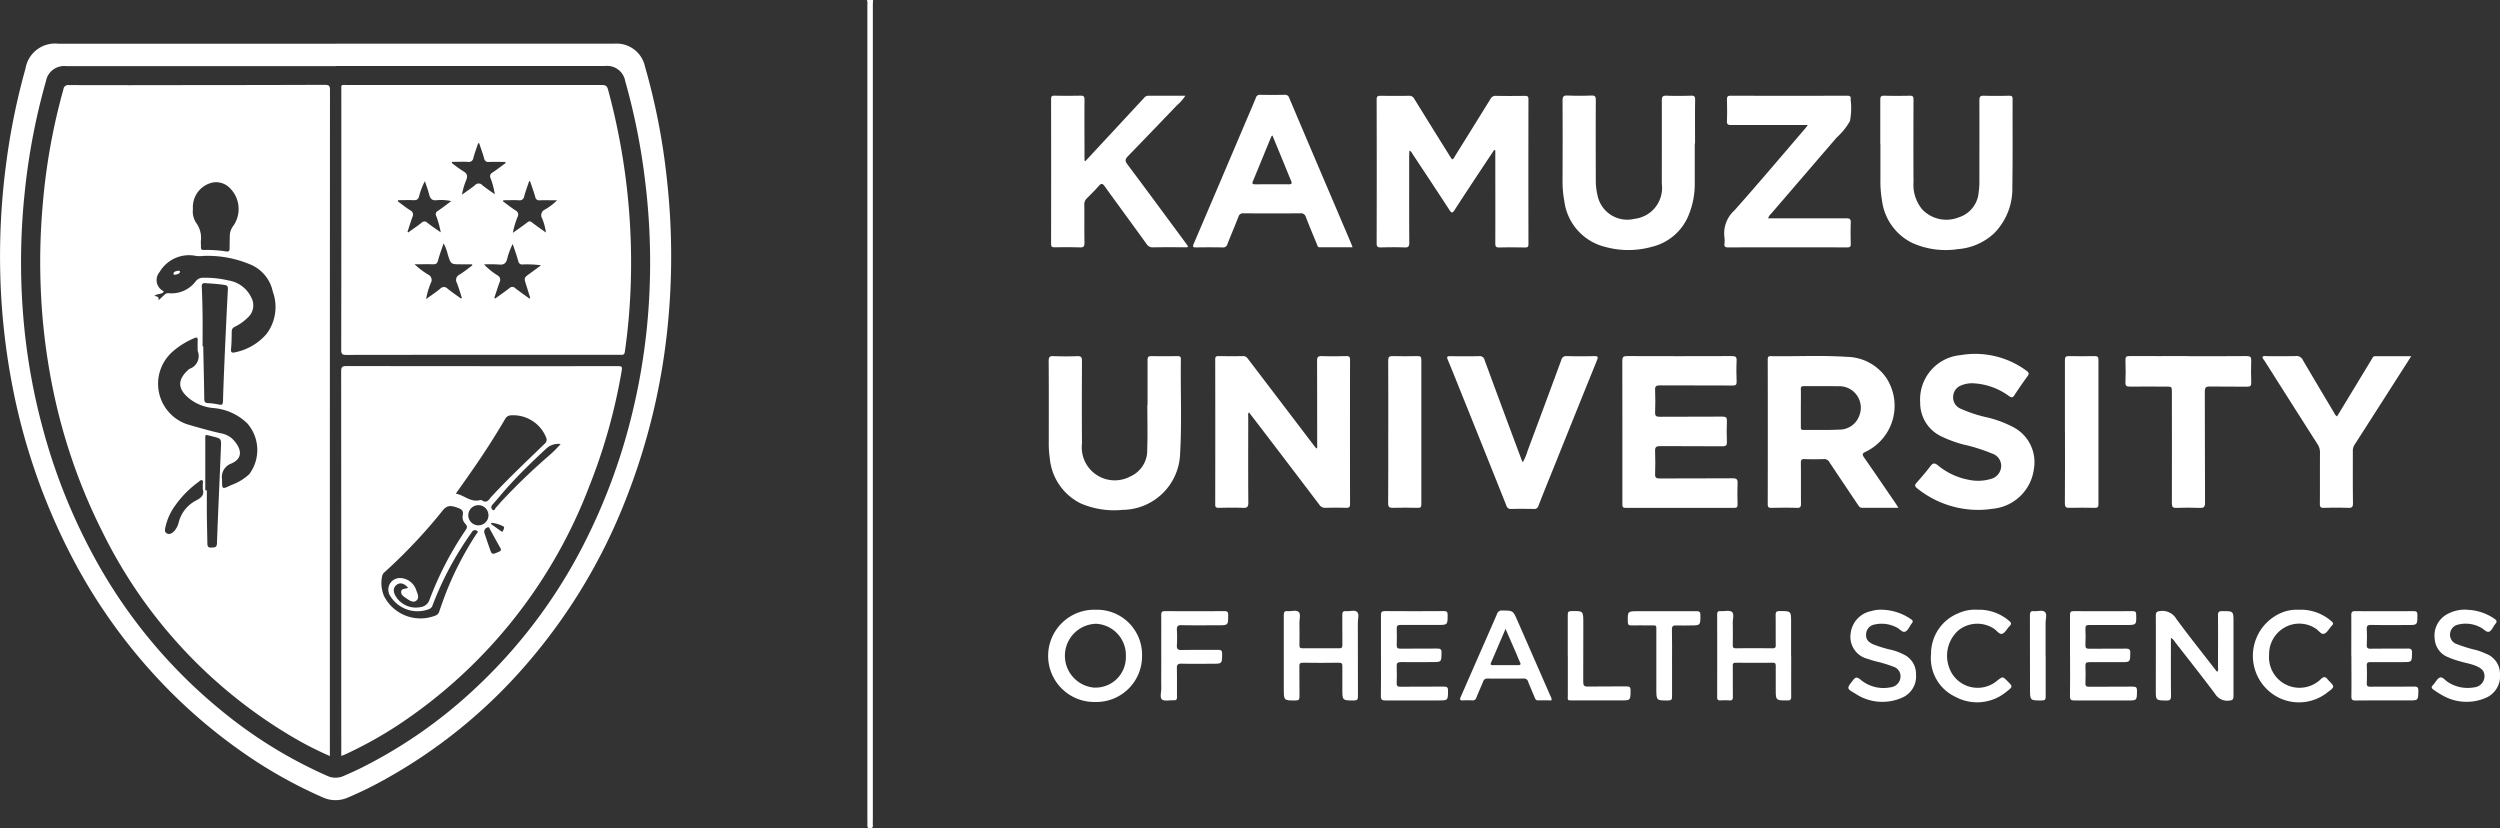 <svg xmlns="http://www.w3.org/2000/svg" xmlns:xlink="http://www.w3.org/1999/xlink" width="152.978" height="50.677" viewBox="0 0 152.978 50.677"><rect x="0" y="0" width="152.978" height="50.677" fill="#333333" stroke="none"/><defs><clipPath id="a"><rect width="152.978" height="50.677" fill="none"/></clipPath></defs><g clip-path="url(#a)"><path d="M995.942,0c0,.1-.01.195-.01.292q0,24.843,0,49.685c0,.177-.008.355,0,.532.006.13-.046.166-.17.168s-.171-.048-.166-.172c.007-.168,0-.337,0-.506q0-24.869,0-49.738A.531.531,0,0,0,995.569,0Z" transform="translate(-942.521)" fill="#fff"/><path d="M20.535,50.165H37.579a1.775,1.775,0,0,1,1.887,1.395,40.037,40.037,0,0,1,1.32,6.7,42.68,42.68,0,0,1,.07,9.185,39.575,39.575,0,0,1-2.517,10.491,34.577,34.577,0,0,1-6.218,10.311A31.828,31.828,0,0,1,23,95.484c-.557.294-1.127.562-1.707.808a1.875,1.875,0,0,1-1.548-.009,28.58,28.58,0,0,1-5.1-2.9A32.585,32.585,0,0,1,9.4,88.738a33.736,33.736,0,0,1-4.96-7.083A38.323,38.323,0,0,1,.76,71.124a41.7,41.7,0,0,1-.722-6.2A43.194,43.194,0,0,1,.385,57.44,41.081,41.081,0,0,1,1.56,51.688a1.832,1.832,0,0,1,2.011-1.521l14.195,0h2.77m.018,1.371H4.041a1.13,1.13,0,0,0-1.228.915,39.675,39.675,0,0,0-1.3,6.809,40.644,40.644,0,0,0-.05,8.046,38.049,38.049,0,0,0,1.13,6.3,35.689,35.689,0,0,0,3.178,7.986,31.557,31.557,0,0,0,7.7,9.317,27.949,27.949,0,0,0,6.539,4.051,1.212,1.212,0,0,0,1.007.017c.374-.163.747-.329,1.112-.511a29.258,29.258,0,0,0,6.662-4.588,31.812,31.812,0,0,0,6.944-9.111,36.338,36.338,0,0,0,2.9-7.78,38.589,38.589,0,0,0,1.125-8.1,40.534,40.534,0,0,0-.284-6.318,39.452,39.452,0,0,0-1.22-6.12,1.118,1.118,0,0,0-1.22-.921H20.553" transform="translate(0 -47.492)" fill="#fff"/><path d="M1588.13,113.223c-.254.381-.51.762-.762,1.144-.556.843-1.118,1.683-1.662,2.534-.144.225-.2.183-.325-.01-.734-1.129-1.479-2.251-2.223-3.374-.056-.084-.091-.19-.221-.251,0,.106-.012.2-.012.291,0,1.783-.006,3.565.006,5.348,0,.244-.071.3-.3.288-.479-.018-.958-.013-1.437,0-.188,0-.261-.033-.26-.244q.011-4.4,0-8.806c0-.2.071-.232.247-.229.577.009,1.154.01,1.73,0a.339.339,0,0,1,.333.2q1.088,1.764,2.188,3.521c.037.059.078.116.118.173.112-.043.141-.143.19-.223q1.083-1.737,2.16-3.477a.337.337,0,0,1,.334-.19c.586.011,1.172.01,1.757,0,.162,0,.232.023.232.211q-.009,4.43,0,8.86c0,.167-.05.211-.211.208-.523-.009-1.047-.014-1.571,0-.207.006-.248-.065-.247-.257.007-1.783,0-3.565,0-5.348v-.338l-.069-.026" transform="translate(-1496.695 -104.053)" fill="#fff"/><path d="M1401.71,414.549v-.287c0-1.685,0-3.37-.006-5.054,0-.237.062-.3.3-.293.5.018.994.011,1.491,0,.17,0,.227.045.227.224q-.009,4.416,0,8.832c0,.2-.072.233-.246.228q-.625-.016-1.251,0a.405.405,0,0,1-.376-.183q-2.007-2.648-4.027-5.288l-.286-.372c-.074.094-.044.191-.044.278,0,1.747-.01,3.494.006,5.241,0,.283-.084.336-.34.325-.487-.02-.976-.01-1.464,0-.148,0-.222-.019-.222-.2q.008-4.443,0-8.885c0-.15.043-.2.195-.2.506.007,1.012.009,1.517,0,.163,0,.233.093.315.2q2,2.624,3.994,5.246c.052.069.109.134.163.2l.057-.017" transform="translate(-1321.111 -387.125)" fill="#fff"/><path d="M2038.063,418.082c-.776,0-1.5,0-2.228,0-.134,0-.184-.078-.244-.168-.587-.876-1.178-1.749-1.759-2.629a.352.352,0,0,0-.344-.183c-.39.011-.781.015-1.171,0-.195-.008-.231.06-.229.239.01.824,0,1.649.008,2.474,0,.2-.032.279-.255.271-.514-.018-1.029-.011-1.544,0-.16,0-.236-.024-.236-.214q.009-4.429,0-8.858c0-.135.017-.215.184-.212,1.552.025,3.106-.061,4.656.044a2.984,2.984,0,0,1,2.419,1.292,3.122,3.122,0,0,1-1.258,4.512c-.232.1-.227.175-.1.362.645.922,1.276,1.853,1.912,2.782.054.079.1.162.184.288m-5.971-6.107c0,.39,0,.781,0,1.171,0,.122.029.174.161.172.719-.008,1.439.017,2.156-.02a1.289,1.289,0,0,0,1.251-.833,1.316,1.316,0,0,0-1.3-1.821c-.692-.017-1.385,0-2.077-.009-.154,0-.2.046-.191.2.01.381,0,.763,0,1.144" transform="translate(-1921.891 -387.009)" fill="#fff"/><path d="M1863.1,413.563c0-1.455,0-2.909-.005-4.364,0-.224.066-.278.284-.278q3.208.012,6.417,0c.232,0,.306.051.294.291-.022.425-.016.851,0,1.277.006.192-.06.233-.241.233-1.482-.007-2.964,0-4.447-.009-.227,0-.314.049-.3.292.019.452.018.9,0,1.357-.009.229.073.274.286.273,1.278-.01,2.556,0,3.834-.01.227,0,.282.065.273.282-.017.416-.017.834,0,1.25.009.215-.044.286-.274.284-1.269-.012-2.538,0-3.807-.011-.24,0-.324.054-.313.305.021.469.015.94,0,1.41-.006.214.068.266.274.265,1.491-.008,2.982,0,4.473-.011.252,0,.313.072.3.31-.019.434-.011.869,0,1.3,0,.151-.046.2-.2.2q-3.328-.006-6.656,0c-.216,0-.192-.121-.192-.256q0-2.2,0-4.39" transform="translate(-1763.824 -387.132)" fill="#fff"/><path d="M1209.109,113.905l1.989-2.143,1.592-1.715a.339.339,0,0,1,.268-.141c.744.007,1.489,0,2.264,0a2.654,2.654,0,0,1-.511.583q-1.5,1.569-3.007,3.123c-.18.184-.175.3-.024.5,1.2,1.6,2.388,3.217,3.578,4.827.047.063.089.129.133.193-.061.076-.137.046-.2.047-.648,0-1.3-.006-1.944.005a.423.423,0,0,1-.394-.2c-.85-1.179-1.713-2.348-2.562-3.528-.133-.185-.212-.207-.367-.029-.233.267-.487.516-.738.767a.486.486,0,0,0-.146.378c.007.78-.006,1.561.009,2.341,0,.229-.069.281-.285.274-.514-.016-1.029-.013-1.544-.005-.159,0-.214-.041-.214-.207q.007-4.43,0-8.861c0-.159.039-.215.207-.211.532.011,1.065.011,1.6,0,.188,0,.238.053.237.238-.008,1.153,0,2.306,0,3.459v.282l.068.021" transform="translate(-1142.689 -104.049)" fill="#fff"/><path d="M1210.322,411.868c0-.914,0-1.827,0-2.741,0-.184.05-.247.239-.243.532.011,1.065.007,1.6,0,.148,0,.206.043.2.2-.027,1.924.063,3.85-.047,5.772a3.555,3.555,0,0,1-3.524,3.436,5.166,5.166,0,0,1-2.547-.39,3.416,3.416,0,0,1-1.9-2.743,6.366,6.366,0,0,1-.065-1.033c0-1.65.006-3.3-.006-4.95,0-.242.068-.3.3-.29.479.017.959.022,1.438,0,.26-.013.3.083.3.314-.009,1.676-.014,3.353,0,5.03a2.019,2.019,0,0,0,2.951,2.021,1.737,1.737,0,0,0,1.04-1.664c.035-.9.008-1.809.008-2.713h.017" transform="translate(-1140.102 -387.093)" fill="#fff"/><path d="M1802.387,112.8c0,.8,0,1.6,0,2.395a5.016,5.016,0,0,1-.4,2.044,3.245,3.245,0,0,1-2.216,1.873,5.353,5.353,0,0,1-2.89,0,3.316,3.316,0,0,1-2.476-2.8,6.459,6.459,0,0,1-.108-1.243c.006-1.632.01-3.264,0-4.9,0-.267.076-.322.325-.312.478.02.959.019,1.437,0,.23-.009.274.071.273.284-.009,1.632-.005,3.264,0,4.9a3.888,3.888,0,0,0,.1.9,1.857,1.857,0,0,0,2.269,1.46,1.9,1.9,0,0,0,1.67-2.134c0-1.7.006-3.406,0-5.108,0-.234.056-.3.293-.293.5.02.994.015,1.491,0,.194-.005.258.039.255.246-.012.9-.005,1.791-.005,2.687" transform="translate(-1698.683 -104.011)" fill="#fff"/><path d="M2159.243,112.849c0-.9,0-1.809,0-2.714,0-.182.043-.246.235-.241.523.013,1.047.014,1.571,0,.2-.006.227.073.227.246-.006,1.676-.009,3.352,0,5.028a2.375,2.375,0,0,0,.532,1.683,2.043,2.043,0,0,0,2.232.489,1.749,1.749,0,0,0,1.224-1.557,3.676,3.676,0,0,0,.043-.609c0-1.667.006-3.335,0-5,0-.221.058-.285.279-.278.514.016,1.029.011,1.544,0,.164,0,.211.045.21.209-.008,1.791.013,3.583-.017,5.374a3.868,3.868,0,0,1-1.121,2.841,3.658,3.658,0,0,1-2.225.964,4.979,4.979,0,0,1-2.781-.382,3.354,3.354,0,0,1-1.845-2.574,7.059,7.059,0,0,1-.1-1.35c0-.709,0-1.419,0-2.128" transform="translate(-2044.186 -104.038)" fill="#fff"/><path d="M1984.858,111.709h-.506c-1.393,0-2.786,0-4.179,0-.192,0-.265-.039-.257-.247.017-.434.013-.869,0-1.3,0-.174.03-.247.228-.246q3.567.01,7.134,0c.162,0,.233.045.209.209a.385.385,0,0,0,0,.053,4.008,4.008,0,0,1-.045,1.291,3.917,3.917,0,0,1-.811,1.005q-2.012,2.339-4.024,4.677a.523.523,0,0,0-.168.268h.287c1.5,0,3,0,4.5,0,.2,0,.277.044.268.261-.018.434-.011.869,0,1.3,0,.154-.032.218-.2.217q-3.66-.008-7.32,0c-.161,0-.226-.045-.21-.21a1.564,1.564,0,0,0,0-.4,1.886,1.886,0,0,1,.608-1.65c1.468-1.648,2.89-3.336,4.329-5.009.045-.052.083-.111.164-.22" transform="translate(-1874.243 -104.059)" fill="#fff"/><path d="M1379.847,118.093c-.69,0-1.354,0-2.017,0-.123,0-.132-.1-.164-.178-.229-.556-.463-1.111-.68-1.672a.3.3,0,0,0-.328-.229q-1.744.012-3.487,0a.285.285,0,0,0-.311.214c-.219.56-.456,1.113-.675,1.673a.263.263,0,0,1-.292.2q-.812-.015-1.624,0c-.184,0-.229-.027-.148-.216q1.614-3.769,3.215-7.543c.2-.464.4-.925.59-1.392a.244.244,0,0,1,.268-.188c.5.01.994.011,1.491,0a.263.263,0,0,1,.286.2q1.242,2.932,2.493,5.861.639,1.5,1.277,3c.034.08.063.161.106.272m-4.907-6.847c-.041.045-.065.061-.075.084-.373.905-.741,1.813-1.118,2.717-.075.18.012.191.152.19.682,0,1.363-.005,2.045,0,.192,0,.2-.064.138-.219-.164-.381-.316-.767-.474-1.151-.22-.536-.442-1.071-.669-1.622" transform="translate(-1297.079 -102.961)" fill="#fff"/><path d="M2203.217,415.973a5.955,5.955,0,0,1-3.735-1.319c-.162-.13-.158-.208-.028-.353.289-.324.571-.656.834-1,.147-.192.249-.225.453-.061a4.133,4.133,0,0,0,1.9.892,2.719,2.719,0,0,0,1.316-.044.839.839,0,0,0,.663-.742.789.789,0,0,0-.552-.819,10.523,10.523,0,0,0-1.769-.557,7.627,7.627,0,0,1-1.294-.473,2.259,2.259,0,0,1-1.339-2.094,2.721,2.721,0,0,1,2.468-2.9,5.288,5.288,0,0,1,4.034.953c.169.12.168.2.054.354q-.409.556-.785,1.137c-.1.157-.172.171-.328.067a4.037,4.037,0,0,0-2.114-.782,1.738,1.738,0,0,0-.832.127.753.753,0,0,0-.479.676.74.74,0,0,0,.429.733,8.382,8.382,0,0,0,1.737.565,6.926,6.926,0,0,1,1.533.587,2.417,2.417,0,0,1,1.24,2.549,2.805,2.805,0,0,1-2.561,2.439,5.194,5.194,0,0,1-.848.064" transform="translate(-2082.167 -384.772)" fill="#fff"/><path d="M1666.663,415.433a3.1,3.1,0,0,0,.294-.7q1.037-2.771,2.059-5.548a.3.3,0,0,1,.338-.243q.838.02,1.677,0c.213,0,.259.035.173.247q-1.356,3.345-2.7,6.7c-.3.739-.6,1.476-.886,2.219a.259.259,0,0,1-.3.186c-.453-.008-.906-.011-1.358,0a.275.275,0,0,1-.306-.214q-1.48-3.71-2.973-7.415c-.2-.5-.4-1-.61-1.5-.074-.175-.04-.223.152-.22.586.01,1.172.011,1.757,0a.3.3,0,0,1,.344.238q1.112,3.026,2.242,6.045c.024.064.054.125.09.208" transform="translate(-1573.48 -387.151)" fill="#fff"/><path d="M2602.771,412.521l1.223-2.017q.454-.75.908-1.5c.045-.074.077-.169.186-.169.724,0,1.448,0,2.222,0-.359.563-.69,1.083-1.022,1.6q-1.223,1.914-2.449,3.826a.651.651,0,0,0-.1.374c0,1.064-.007,2.128.009,3.192,0,.247-.073.294-.3.286-.5-.017-.994-.014-1.49,0-.188,0-.239-.052-.237-.238.009-1.046,0-2.093.008-3.139a.908.908,0,0,0-.152-.521q-1.63-2.554-3.25-5.115c-.046-.072-.145-.147-.1-.229s.161-.039.245-.04c.594,0,1.189.008,1.783-.007a.41.41,0,0,1,.419.235c.634,1.085,1.28,2.164,1.923,3.244a.445.445,0,0,0,.18.216" transform="translate(-2459.766 -387.037)" fill="#fff"/><path d="M2444.737,408.927c1.19,0,2.379.006,3.569-.006.229,0,.284.07.276.286-.016.443-.014.887,0,1.33.006.2-.047.259-.25.256-.754-.012-1.509.006-2.263-.011-.252-.006-.328.055-.327.318.011,2.262,0,4.524.014,6.786,0,.283-.083.336-.339.324-.47-.02-.941-.018-1.411,0-.224.008-.279-.059-.279-.28.008-2.262,0-4.524,0-6.786,0-.356,0-.356-.36-.356-.737,0-1.474-.007-2.21,0-.2,0-.281-.039-.271-.259.018-.452.016-.9,0-1.357-.007-.2.052-.254.252-.253,1.2.009,2.4,0,3.595,0" transform="translate(-2310.827 -387.132)" fill="#fff"/><path d="M2371.2,413.578c0-1.462,0-2.925,0-4.387,0-.2.049-.259.25-.254.523.014,1.046.01,1.57,0,.169,0,.231.042.231.222q-.007,4.427,0,8.853c0,.163-.048.213-.211.21-.514-.009-1.029-.016-1.543,0-.228.008-.3-.043-.3-.287.013-1.453.006-2.907.006-4.36" transform="translate(-2244.845 -387.147)" fill="#fff"/><path d="M1594.162,413.56c0-1.454.005-2.908-.005-4.362,0-.224.063-.284.282-.277.505.016,1.011.01,1.517,0,.166,0,.23.036.229.22q-.009,4.429,0,8.858c0,.169-.055.209-.214.206-.506-.009-1.012-.015-1.517,0-.229.008-.3-.044-.3-.287.013-1.454.006-2.908.006-4.362" transform="translate(-1509.212 -387.131)" fill="#fff"/><path d="M2476.617,703.16c0,1.2-.006,2.371.006,3.541,0,.228-.043.3-.288.3-.642-.018-.643,0-.642-.658,0-1.508.006-3.016,0-4.524,0-.209.041-.271.269-.295a.981.981,0,0,1,.986.481c.744,1.015,1.533,2,2.3,2.992.063.081.128.161.2.25.085-.106.05-.206.05-.3,0-1.055.008-2.111,0-3.167,0-.2.06-.252.254-.252.695,0,.694-.005.694.682,0,1.5,0,3,0,4.5,0,.209-.039.276-.268.294a.874.874,0,0,1-.858-.411c-.8-1.074-1.632-2.122-2.455-3.178a.652.652,0,0,0-.251-.251" transform="translate(-2343.776 -664.133)" fill="#fff"/><path d="M1207.256,700.216a2.754,2.754,0,0,1,2.833,2.816,2.8,2.8,0,0,1-2.868,2.828,2.823,2.823,0,1,1,.034-5.644m-.049,4.765a1.857,1.857,0,0,0,1.892-1.906,1.921,1.921,0,0,0-1.815-2,1.957,1.957,0,0,0-.077,3.91" transform="translate(-1140.205 -662.905)" fill="#fff"/><path d="M1585.78,704.512c0-.824.005-1.649,0-2.473,0-.19.038-.261.247-.259,1.2.01,2.4.009,3.593,0,.18,0,.242.041.241.232,0,.617,0,.617-.625.617-.754,0-1.508,0-2.262,0-.17,0-.235.045-.229.222.012.336.013.674,0,1.01-.007.183.068.221.234.219.745-.007,1.49,0,2.235-.007.2,0,.279.032.274.256-.012.571,0,.571-.566.572-.639,0-1.278.009-1.916,0-.218,0-.272.07-.263.274.015.336.012.674,0,1.01-.006.173.051.226.224.224.887-.008,1.774,0,2.661-.008.193,0,.26.041.258.247-.006.6,0,.6-.592.6-1.082,0-2.164,0-3.247,0-.2,0-.274-.046-.271-.262.013-.824.005-1.649.005-2.473" transform="translate(-1501.278 -664.387)" fill="#fff"/><path d="M2700.1,704.535c0-.834.006-1.667,0-2.5,0-.19.058-.237.241-.236q1.784.011,3.568,0c.188,0,.237.053.236.238,0,.612,0,.612-.6.612-.746,0-1.491.008-2.237-.006-.216,0-.272.065-.261.269a9.037,9.037,0,0,1,0,.931c-.01.2.046.26.25.256.754-.012,1.509,0,2.263-.01.2,0,.258.052.255.253-.008.575,0,.576-.567.576-.657,0-1.314,0-1.97,0-.166,0-.238.035-.23.219.014.354.014.71,0,1.064-.007.177.053.224.224.223.887-.007,1.775,0,2.663-.008.2,0,.275.039.269.259-.014.588,0,.588-.6.588-1.083,0-2.166-.005-3.248.005-.2,0-.253-.058-.25-.255.011-.825,0-1.65,0-2.474" transform="translate(-2556.222 -664.403)" fill="#fff"/><path d="M2377.084,704.542c0-.834,0-1.668,0-2.5,0-.17.042-.229.22-.228,1.207.007,2.415.005,3.622,0,.14,0,.2.028.206.189.021.659.027.659-.637.659-.746,0-1.491,0-2.237,0-.169,0-.237.039-.23.22.013.337.013.674,0,1.011-.008.184.067.222.232.221.746-.007,1.491,0,2.237-.007.2,0,.28.036.275.259-.011.569,0,.569-.572.569-.648,0-1.3.005-1.944,0-.172,0-.235.046-.228.225.013.354.015.71,0,1.064-.008.187.069.218.232.217.888-.006,1.776,0,2.663-.009.217,0,.264.064.261.268-.01.58,0,.58-.583.58-1.083,0-2.166,0-3.249,0-.2,0-.273-.042-.27-.261.014-.825.006-1.65.005-2.475" transform="translate(-2250.418 -664.417)" fill="#fff"/><path d="M1976.643,704.312c0,.825-.005,1.649,0,2.474,0,.174-.047.224-.224.225-.722,0-.722.011-.722-.707,0-.461,0-.922,0-1.383,0-.148-.019-.221-.2-.218-.745.011-1.491.009-2.236,0-.151,0-.2.042-.194.193.008.63,0,1.259.007,1.889,0,.172-.044.24-.223.225a3.463,3.463,0,0,0-.532,0c-.17.012-.207-.059-.207-.216q.007-2.514,0-5.028c0-.154.03-.231.2-.219.238.017.543-.071.7.046s.049.445.054.679c.01.443.007.887,0,1.33,0,.148.018.222.2.22.745-.01,1.491-.008,2.236,0,.153,0,.2-.049.195-.2-.007-.612,0-1.224-.007-1.836,0-.182.043-.242.234-.242.712,0,.712-.008.712.692s0,1.383,0,2.075" transform="translate(-1867.037 -664.151)" fill="#fff"/><path d="M1474.217,704.126c0-.824,0-1.649,0-2.473,0-.183.046-.259.237-.24.228.023.52-.09.67.045s.046.434.051.659c.008.461.006.922,0,1.383,0,.134.033.188.177.187q1.131-.009,2.262,0c.159,0,.191-.063.19-.205-.006-.612,0-1.223-.007-1.835,0-.19.059-.251.241-.233.228.022.526-.093.668.048s.042.437.043.665c0,1.5,0,3,.006,4.494,0,.19-.035.26-.244.259-.71,0-.71,0-.71-.694,0-.461,0-.922,0-1.383,0-.159-.021-.236-.212-.233q-1.1.017-2.208,0c-.191,0-.212.074-.21.232.007.611,0,1.223.007,1.835,0,.183-.046.242-.235.243-.724,0-.724.011-.725-.705q0-1.024,0-2.047" transform="translate(-1395.661 -664.017)" fill="#fff"/><path d="M1682.285,706.618c-.272,0-.547-.005-.82,0-.127,0-.165-.073-.2-.167-.135-.327-.279-.651-.408-.98a.253.253,0,0,0-.275-.189c-.737.007-1.473.008-2.21,0a.253.253,0,0,0-.269.193c-.134.328-.283.649-.413.978a.226.226,0,0,1-.258.165,4.822,4.822,0,0,0-.559,0c-.187.012-.211-.048-.139-.211.309-.7.609-1.395.915-2.092.433-.989.871-1.976,1.3-2.967a.3.3,0,0,1,.325-.23c.661.009.66,0,.927.61l2.033,4.644a.373.373,0,0,1,.057.243m-2.814-4.368c-.314.729-.6,1.4-.891,2.073-.063.148.048.14.136.141.5,0,1.01,0,1.514,0,.139,0,.2-.027.125-.18s-.145-.341-.219-.511c-.213-.491-.428-.982-.665-1.525" transform="translate(-1587.351 -663.761)" fill="#fff"/><path d="M2794.711,700.281a3.091,3.091,0,0,1,1.692.55c.139.1.176.169.058.309-.131.155-.208.4-.37.474-.177.081-.338-.16-.517-.243a1.917,1.917,0,0,0-1.387-.186.622.622,0,0,0-.5.555.6.6,0,0,0,.414.641,8.835,8.835,0,0,0,1.217.372,4.921,4.921,0,0,1,.595.227,1.313,1.313,0,0,1,.829,1.25,1.432,1.432,0,0,1-.811,1.413,2.95,2.95,0,0,1-2.663-.1,5.1,5.1,0,0,1-.584-.368c-.121-.078-.177-.156-.043-.288.151-.149.251-.4.424-.461s.342.2.522.3a2.215,2.215,0,0,0,1.58.3.69.69,0,0,0,.622-.6c.027-.346-.105-.531-.491-.7-.353-.151-.733-.2-1.1-.319a4.972,4.972,0,0,1-.649-.233,1.28,1.28,0,0,1-.8-1.1,1.484,1.484,0,0,1,.688-1.482,2.248,2.248,0,0,1,1.274-.318" transform="translate(-2643.764 -662.967)" fill="#fff"/><path d="M2124.584,700.079a3.264,3.264,0,0,1,1.9.586c.111.08.134.136.044.247-.133.166-.216.412-.385.5-.19.1-.35-.16-.534-.241a1.96,1.96,0,0,0-1.365-.184.618.618,0,0,0-.51.544c-.033.322.078.5.418.662a7.152,7.152,0,0,0,1.167.353,3.658,3.658,0,0,1,.693.265,1.31,1.31,0,0,1,.773,1.232,1.415,1.415,0,0,1-.771,1.382,2.973,2.973,0,0,1-2.94-.208c-.554-.315-.534-.323-.153-.813.152-.2.243-.22.45-.06a2.181,2.181,0,0,0,1.866.482.677.677,0,0,0,.6-.7.61.61,0,0,0-.424-.555,8.026,8.026,0,0,0-1.116-.337c-.152-.047-.307-.086-.455-.143a1.386,1.386,0,0,1-1.055-1.574,1.568,1.568,0,0,1,1.275-1.357,1.756,1.756,0,0,1,.526-.079" transform="translate(-2009.541 -662.771)" fill="#fff"/><path d="M2590.034,700.143a2.85,2.85,0,0,1,2,.708c.112.1.128.158.018.268-.163.162-.278.425-.468.491s-.343-.215-.529-.32a1.816,1.816,0,0,0-1.9-.057,1.867,1.867,0,0,0-.941,1.651,1.869,1.869,0,0,0,3.176,1.494c.183-.164.288-.139.412.035a.479.479,0,0,0,.054.059c.376.38.385.391-.06.719a2.8,2.8,0,0,1-3.128.261,2.862,2.862,0,0,1,.245-5.1,2.413,2.413,0,0,1,1.116-.208" transform="translate(-2449.364 -662.832)" fill="#fff"/><path d="M2220.377,700.149a2.828,2.828,0,0,1,1.966.689c.133.113.144.189.019.312-.157.155-.27.411-.452.469s-.335-.209-.513-.316a1.853,1.853,0,0,0-2.164.105,2.086,2.086,0,0,0-.568,2.281,1.847,1.847,0,0,0,2.95.789c.326-.25.326-.25.609.031.337.336.346.347-.047.65a2.8,2.8,0,0,1-3.121.323,2.611,2.611,0,0,1-1.5-2.632,2.663,2.663,0,0,1,1.688-2.493,2.435,2.435,0,0,1,1.133-.21" transform="translate(-2099.393 -662.838)" fill="#fff"/><path d="M1332.953,704.509c0-.825.005-1.65,0-2.475,0-.186.05-.239.236-.238q1.811.012,3.622,0c.184,0,.24.047.239.236,0,.63,0,.63-.613.63-.746,0-1.492.011-2.237-.006-.245-.006-.3.073-.289.3a8.253,8.253,0,0,1,0,.931c-.011.215.05.293.279.288.745-.014,1.491,0,2.237-.01.2,0,.256.052.253.252-.008.6,0,.6-.614.6s-1.243.012-1.864-.005c-.245-.007-.3.077-.292.3.015.576,0,1.153.009,1.73,0,.164-.048.222-.212.21-.238-.016-.546.073-.7-.046s-.048-.448-.051-.684c-.008-.674,0-1.348,0-2.023" transform="translate(-1261.896 -664.401)" fill="#fff"/><path d="M1872.072,704.967c0,.692,0,1.384,0,2.075,0,.169-.039.227-.219.229-.742.008-.742.015-.743-.716,0-1.153,0-2.306,0-3.459,0-.487.052-.412-.43-.417-.364,0-.728-.007-1.092,0-.151,0-.219-.026-.222-.2-.015-.67-.021-.67.657-.67,1.18,0,2.361,0,3.541,0,.182,0,.243.042.243.233,0,.639.008.639-.634.639-.275,0-.551.014-.825,0-.215-.015-.29.041-.284.271.016.674.006,1.348.006,2.022" transform="translate(-1769.757 -664.41)" fill="#fff"/><path d="M1800.336,704.478c0-.833,0-1.666,0-2.5,0-.16.025-.233.212-.236.74-.012.74-.019.74.716,0,1.206,0,2.411-.005,3.617,0,.218.055.288.28.284.789-.013,1.579,0,2.368-.01.206,0,.251.063.249.257-.007.6,0,.6-.593.6-.958,0-1.916,0-2.874,0-.453,0-.371.029-.373-.36,0-.789,0-1.578,0-2.367" transform="translate(-1704.403 -664.348)" fill="#fff"/><path d="M2332.168,704.177c0,.833,0,1.666,0,2.5,0,.171-.045.225-.222.226-.737.005-.737.011-.737-.721,0-1.5,0-3-.005-4.493,0-.2.054-.271.252-.251.228.024.521-.092.668.05s.037.422.039.642c0,.682,0,1.365,0,2.047" transform="translate(-2206.991 -664.041)" fill="#fff"/><path d="M63.887,138.53a20.214,20.214,0,0,1-2.231-1.134,29.825,29.825,0,0,1-11.673-12.554,34.9,34.9,0,0,1-3.021-8.661,38.173,38.173,0,0,1-.775-6.5,39.743,39.743,0,0,1,.139-4.993,37.717,37.717,0,0,1,1.258-6.959.288.288,0,0,1,.34-.255q3.768.011,7.536,0,4.061,0,8.122-.014c.24,0,.312.054.312.305q-.01,20.225-.007,40.449v.315M53.4,110.649c.12-.113.238-.23.362-.339a.315.315,0,0,1,.261-.1,1.852,1.852,0,0,0,1.669-.746.547.547,0,0,1,.429-.2,6.2,6.2,0,0,1,1.555.164,1.868,1.868,0,0,1,1.409,1.057,1,1,0,0,1-.219,1.214,2.99,2.99,0,0,1-.8.568.292.292,0,0,0-.184.289c-.007.354-.005.71-.042,1.062-.022.212.049.256.228.212a3.453,3.453,0,0,0,1.942-1.126,2.74,2.74,0,0,0,.382-2.6,2.3,2.3,0,0,0-1.372-1.652,6.712,6.712,0,0,0-2.877-.524,1.712,1.712,0,0,1-.448,0,2.092,2.092,0,0,0-2.229.987.756.756,0,0,0,.206,1.151c.03.019.051.048.039.074-.147.156-.379.075-.566.242.2.013.306.079.253.277m2.4,3.077c0-.243-.007-.447,0-.65.008-.177-.056-.188-.2-.129a4.8,4.8,0,0,0-1.346.839,2.617,2.617,0,0,0,.893,4.431c.679.2,1.358.394,2.048.551a1.427,1.427,0,0,1,.735.348c.514.526.725,1.163-.082,1.51a.873.873,0,0,0-.556.96c0,.624-.015.63.558.355a3.175,3.175,0,0,0,1.107-.668,2.471,2.471,0,0,0-.121-3.107,3.355,3.355,0,0,0-2.038-.936,2.766,2.766,0,0,1-1.51-.584c-.72-.587-.744-1.144-.055-1.765a.33.33,0,0,1,.061-.051.828.828,0,0,0,.507-1.1m.3-.279h.042c0,.053,0,.106,0,.159.021,1.018.046,2.036.061,3.055,0,.175.044.253.236.259a3.97,3.97,0,0,1,.657.091c.179.036.247,0,.252-.2.024-.894.064-1.787.1-2.681q.093-2.1.2-4.191c.008-.152-.035-.22-.19-.246-.394-.065-.792-.083-1.189-.113-.177-.013-.227.054-.219.229q.039.875.049,1.751c.008.629,0,1.258,0,1.887m-.591-8.4a1.244,1.244,0,0,0,.216.867,1.553,1.553,0,0,1,.268,1.1c0,.124.01.248.007.372s.049.168.175.164a7.774,7.774,0,0,1,1.378.091c.141.021.2-.031.2-.168,0-.248.007-.5.012-.744a1.023,1.023,0,0,1,.2-.633,1.8,1.8,0,0,0-.175-2.314,1.183,1.183,0,0,0-1.064-.361,1.535,1.535,0,0,0-1.215,1.631m.755,17.207h.094c0,.469,0,.938,0,1.407.007.6.023,1.2.032,1.807,0,.175.019.31.26.287.181-.017.318.016.328-.261.07-1.964.165-3.927.245-5.891.021-.515.01-.515-.5-.646-.043-.011-.085-.023-.128-.033-.36-.083-.331-.116-.331.249q0,1.541,0,3.082m-.153-.06c0-.148,0-.237,0-.326s.039-.182-.03-.225c-.09-.056-.162.045-.229.094a6.214,6.214,0,0,0-1.433,1.449,3.5,3.5,0,0,0-.583,1.27c-.033.15-.1.339.081.433s.34-.029.462-.163a1.225,1.225,0,0,0,.26-.518,2.073,2.073,0,0,1,1.083-1.345c.308-.161.5-.355.39-.668" transform="translate(-43.702 -92.268)" fill="#fff"/><path d="M400.479,114.067c-2.787,0-5.575,0-8.362.006-.251,0-.3-.072-.3-.309q.01-7.931.006-15.861c0-.386-.051-.349.361-.348q7.79,0,15.579,0c.224,0,.321.06.381.283a40.428,40.428,0,0,1,1.39,11.861,37.359,37.359,0,0,1-.362,4.182c-.033.228-.169.183-.3.183h-8.389m-.635-5.473-.033-.063h-.664c-.628,0-.625,0-.813-.6a3.086,3.086,0,0,0-.255-.684c-.128.386-.257.716-.344,1.056-.049.191-.141.232-.316.227-.35-.011-.7,0-1.116,0a4.863,4.863,0,0,0,.822.626.363.363,0,0,1,.17.519,4.413,4.413,0,0,0-.288.983c.326-.236.607-.42.864-.633a.3.3,0,0,1,.452,0c.261.213.543.4.816.6l.055-.047c-.1-.3-.184-.6-.3-.9a.362.362,0,0,1,.164-.521c.275-.166.524-.375.785-.565m1.337,1.986.045.053c.292-.211.59-.414.874-.636a.252.252,0,0,1,.367,0c.283.221.579.426.879.644.013-.048.026-.067.022-.081q-.119-.393-.243-.784c-.133-.419-.132-.418.236-.683.23-.166.456-.336.684-.5a6.567,6.567,0,0,0-1.122-.051.235.235,0,0,1-.275-.207c-.1-.353-.225-.7-.34-1.046a4.121,4.121,0,0,0-.332.885c-.068.288-.2.407-.509.372a8.284,8.284,0,0,0-.915-.007,4.2,4.2,0,0,0,.808.66.313.313,0,0,1,.141.439c-.113.314-.214.633-.319.95m-.926-9.463-.063,0c-.1.3-.214.6-.293.9a.279.279,0,0,1-.338.239c-.321-.013-.642,0-.964,0l-.018.069a8.42,8.42,0,0,0,.722.519c.238.138.247.291.162.523a4.18,4.18,0,0,0-.263.9c.3-.217.557-.387.795-.582a.3.3,0,0,1,.455,0c.241.2.506.371.76.554a4.907,4.907,0,0,0-.258-.985.248.248,0,0,1,.122-.346c.273-.183.533-.386.8-.58l-.028-.067c-.324,0-.648-.011-.972,0a.263.263,0,0,1-.319-.224c-.085-.311-.2-.615-.3-.922m-4.387,5.425.048.033c.271-.195.548-.381.809-.588a.241.241,0,0,1,.361,0c.261.208.543.391.816.585a5.629,5.629,0,0,0-.273-.993.225.225,0,0,1,.1-.321c.281-.187.546-.4.818-.6a3,3,0,0,0-.894-.053c-.281.031-.391-.089-.455-.338-.072-.281-.175-.554-.265-.83a4.17,4.17,0,0,0-.352.915c-.051.215-.16.259-.355.251-.311-.013-.624,0-.936,0l-.013.072c.255.187.5.385.769.555a.282.282,0,0,1,.127.394c-.111.3-.2.613-.306.919m7.5-3.095-.057-.005c-.1.308-.219.612-.3.925a.28.28,0,0,1-.338.239c-.313-.014-.627,0-.941,0l-.018.07c.254.186.5.379.765.554a.273.273,0,0,1,.132.382,4.865,4.865,0,0,0-.294.989c.319-.228.6-.42.876-.632a.2.2,0,0,1,.3,0c.277.213.565.411.849.614a3.588,3.588,0,0,0-.23-.858.378.378,0,0,1,.179-.555,3.538,3.538,0,0,0,.732-.562c-.4,0-.728-.007-1.053,0a.236.236,0,0,1-.282-.2c-.089-.323-.207-.638-.314-.957" transform="translate(-370.937 -92.355)" fill="#fff"/><path d="M391.79,444.287c0-.122,0-.21,0-.3q0-11.615-.007-23.231c0-.277.075-.328.337-.328q8.242.012,16.483.006c.4,0,.395,0,.327.391a34.786,34.786,0,0,1-1.965,6.961,30.521,30.521,0,0,1-11.8,14.676,24.963,24.963,0,0,1-3.162,1.742c-.055.026-.114.043-.215.079M395.883,434c-.238-.28-.491-.344-.7-.189s-.241.407-.058.711a1.444,1.444,0,0,0,1.536.653.651.651,0,0,0,.521-.426,20.172,20.172,0,0,1,2.2-4.257c.1-.143.154-.255,0-.41a.582.582,0,0,1-.16-.518c.074-.323-.133-.4-.354-.479-.447-.158-.643-.112-.9.216a32.271,32.271,0,0,1-3.5,3.714.464.464,0,0,0-.176.257,2.059,2.059,0,0,0,.111,1.224,2.5,2.5,0,0,0,3.189,1.184.377.377,0,0,0,.2-.255c.135-.384.267-.768.415-1.147a19.909,19.909,0,0,1,1.839-3.555c.038-.058.164-.143.041-.214a.2.2,0,0,0-.286.047c-.024.037-.049.074-.074.11a19.651,19.651,0,0,0-2.347,4.393.363.363,0,0,1-.194.232,1.959,1.959,0,0,1-2.39-.778.709.709,0,0,1,.59-1.114,1.069,1.069,0,0,1,.992.749c.081.2.2.461.018.622-.2.177-.436,0-.625-.129-.143-.1-.329-.2-.316-.4.014-.226.262-.156.417-.244m2.923-5.762c.526.095.917.555,1.484.395a.172.172,0,0,1,.129.02c.23.162.368.034.5-.146a1.4,1.4,0,0,1,.123-.139c1.026-1.106,2.128-2.135,3.207-3.187a.308.308,0,0,0,.09-.372,2.171,2.171,0,0,0-2.164-1.362.406.406,0,0,0-.35.228q-.977,1.662-2.084,3.241c-.3.434-.61.866-.931,1.323m6.414-3.035a1.065,1.065,0,0,0-.856.256c-.865.8-1.711,1.619-2.493,2.5-.27.3-.525.624-.8.925-.113.125-.127.258-.012.345s.145-.083.205-.143c.106-.106.2-.226.3-.339a37.579,37.579,0,0,1,2.884-2.784,7.4,7.4,0,0,0,.772-.76m-5.052,3.74a.617.617,0,0,0-.01,1.233.617.617,0,1,0,.01-1.233m.636,1.351a.278.278,0,0,0-.256.328q.159.477.323.952c.143.412.142.406.556.226.134-.058.182-.1.1-.247-.217-.374-.419-.756-.63-1.134-.028-.05-.041-.121-.092-.125m.187-.27-.039.066c.2.141.391.284.589.421.053.037.127.1.162-.018.025-.085.115-.2,0-.258a2.031,2.031,0,0,0-.711-.212" transform="translate(-370.907 -398.029)" fill="#fff"/><path d="M199.609,310.967c-.054.117-.173.132-.281.158-.063.015-.145-.013-.117-.089.044-.122.174-.131.284-.151a.086.086,0,0,1,.114.082" transform="translate(-188.591 -294.317)" fill="#fff"/></g></svg>
